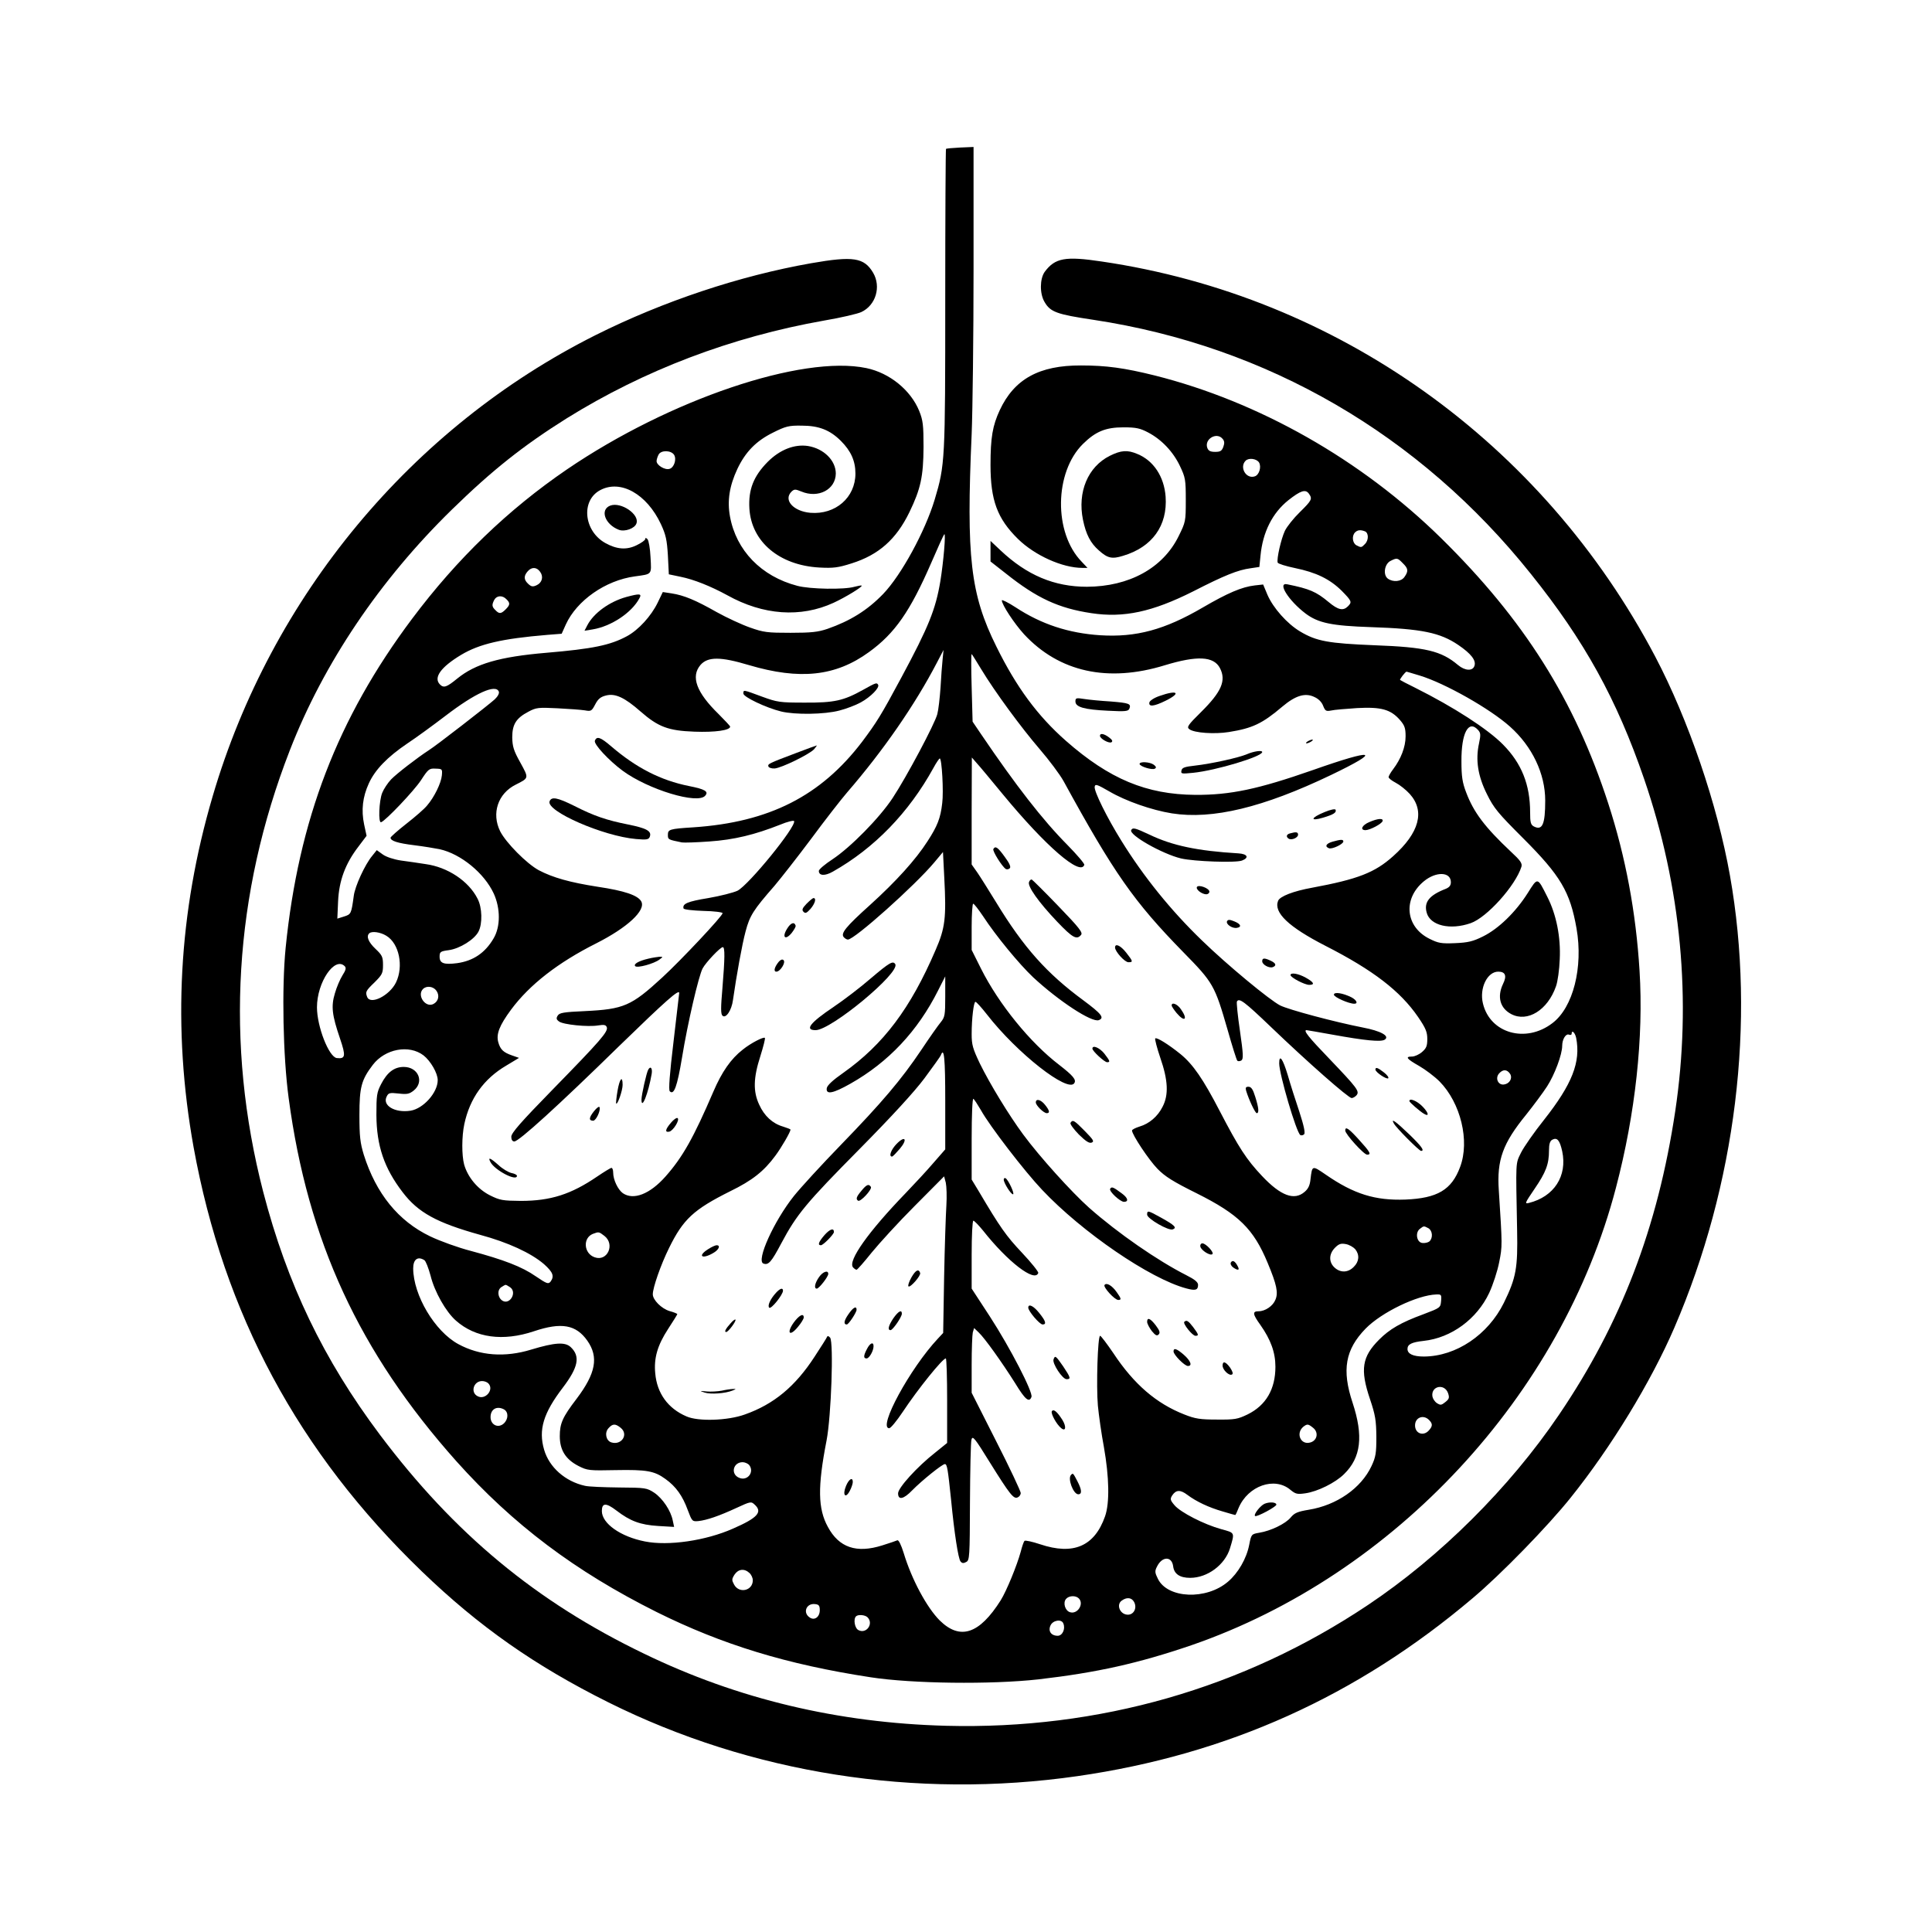 <?xml version="1.0" standalone="no"?>
<!DOCTYPE svg PUBLIC "-//W3C//DTD SVG 20010904//EN"
 "http://www.w3.org/TR/2001/REC-SVG-20010904/DTD/svg10.dtd">
<svg version="1.0" xmlns="http://www.w3.org/2000/svg"
 width="1024pt" height="1024pt" viewBox="0 0 1024 1024"
 preserveAspectRatio="xMidYMid meet">

<g transform="translate(0,1024) scale(0.1,-0.1)"
fill="#000000" stroke="none">
<path d="M5014 9451 c-2 -2 -4 -361 -4 -796 0 -858 -1 -879 -56 -1063 -51
-169 -177 -400 -273 -500 -84 -87 -175 -143 -295 -185 -50 -17 -86 -21 -196
-21 -122 0 -142 2 -215 28 -43 15 -123 52 -177 82 -111 63 -173 89 -239 99
l-46 7 -27 -56 c-35 -72 -102 -145 -163 -178 -89 -48 -181 -67 -428 -88 -247
-21 -375 -58 -472 -137 -55 -45 -71 -51 -91 -31 -36 36 4 92 112 157 97 58
216 86 457 106 l76 6 22 49 c58 127 210 234 366 255 93 13 88 7 83 101 -2 47
-10 90 -16 96 -8 8 -12 9 -12 1 0 -6 -21 -21 -46 -33 -53 -26 -105 -22 -166
12 -114 64 -130 225 -27 280 108 58 247 -20 322 -180 26 -56 32 -83 37 -166
l5 -100 62 -13 c70 -14 160 -50 248 -98 190 -106 389 -120 563 -40 61 28 155
85 149 91 -2 2 -19 -1 -38 -6 -53 -16 -236 -13 -303 5 -191 50 -324 187 -357
368 -15 83 -3 161 39 251 43 91 100 149 189 193 68 34 84 38 152 37 91 0 150
-23 208 -81 53 -53 77 -106 77 -173 0 -127 -106 -219 -239 -208 -90 8 -144 68
-100 112 15 14 20 14 52 1 90 -38 182 10 183 95 0 69 -63 132 -147 146 -72 11
-149 -19 -214 -84 -75 -76 -103 -147 -97 -248 11 -176 159 -300 370 -312 75
-4 100 -1 172 22 143 45 236 127 306 271 60 124 74 189 75 345 0 118 -3 142
-23 192 -45 110 -156 201 -280 227 -341 71 -1044 -167 -1587 -537 -312 -213
-582 -473 -821 -792 -395 -527 -602 -1067 -670 -1744 -21 -212 -14 -574 16
-796 101 -757 374 -1347 889 -1925 300 -335 629 -583 1061 -799 348 -173 690
-278 1135 -346 220 -34 638 -39 889 -11 311 36 530 85 811 181 1078 372 1963
1326 2250 2425 103 392 147 798 125 1150 -19 310 -74 604 -166 887 -178 548
-446 973 -885 1405 -423 416 -966 724 -1519 863 -161 40 -257 53 -390 53 -222
1 -354 -72 -431 -237 -38 -82 -49 -145 -49 -290 0 -188 36 -285 146 -393 89
-87 235 -153 341 -153 l27 0 -31 33 c-149 153 -145 474 7 624 67 66 120 88
215 88 67 0 88 -5 130 -27 71 -37 133 -102 169 -178 29 -61 31 -72 31 -181 0
-113 -1 -116 -38 -191 -83 -169 -262 -267 -486 -268 -173 0 -318 61 -458 193
l-53 50 0 -55 0 -54 83 -65 c162 -129 278 -183 452 -209 171 -26 323 7 538
115 168 86 238 114 305 123 l47 7 6 60 c12 125 63 226 148 294 65 51 90 59
108 35 20 -28 17 -35 -47 -98 -33 -32 -69 -77 -80 -100 -20 -43 -44 -148 -38
-168 2 -6 44 -19 92 -29 112 -23 184 -58 247 -120 54 -55 56 -60 33 -83 -25
-25 -52 -19 -102 23 -66 55 -101 70 -219 94 -55 12 6 -86 97 -155 67 -50 137
-65 347 -72 269 -9 366 -29 463 -95 66 -45 95 -81 85 -110 -9 -29 -50 -27 -87
4 -89 75 -171 95 -443 105 -244 10 -307 21 -394 73 -69 41 -143 125 -173 194
l-23 55 -45 -5 c-68 -8 -143 -40 -275 -117 -202 -118 -353 -159 -544 -147
-167 11 -311 58 -448 148 -40 26 -73 42 -73 37 0 -23 66 -123 118 -180 186
-200 444 -257 746 -164 171 52 259 48 292 -15 34 -66 9 -125 -100 -233 -71
-70 -77 -80 -62 -91 26 -20 134 -27 209 -15 126 20 178 45 284 135 70 59 121
74 169 51 23 -10 40 -28 47 -47 11 -27 15 -30 42 -25 16 4 78 9 138 13 127 7
178 -7 227 -63 25 -29 30 -43 30 -87 0 -56 -25 -120 -66 -174 -13 -17 -24 -36
-24 -42 0 -6 17 -19 38 -30 21 -11 54 -37 74 -59 82 -91 51 -206 -88 -330 -97
-87 -187 -122 -429 -167 -100 -18 -172 -46 -181 -70 -24 -62 56 -138 251 -238
253 -129 397 -240 491 -377 41 -60 49 -80 49 -117 0 -37 -5 -49 -28 -69 -15
-13 -39 -24 -53 -24 -38 0 -29 -12 38 -50 33 -19 82 -56 108 -82 112 -114 161
-315 109 -453 -45 -122 -121 -166 -290 -173 -160 -6 -273 29 -422 132 -73 50
-72 50 -81 -24 -3 -32 -12 -51 -31 -67 -55 -48 -127 -21 -226 84 -83 88 -123
150 -224 344 -88 170 -142 248 -208 302 -63 51 -127 91 -134 83 -3 -3 9 -50
27 -103 41 -118 45 -196 12 -259 -26 -52 -71 -90 -122 -105 -22 -7 -40 -16
-40 -21 0 -22 89 -156 135 -203 40 -41 83 -68 208 -130 222 -111 301 -188 376
-369 48 -115 57 -158 41 -195 -13 -33 -54 -61 -89 -61 -34 0 -32 -15 9 -72 55
-78 80 -146 80 -222 0 -119 -50 -205 -148 -253 -52 -25 -67 -28 -162 -27 -89
0 -115 4 -173 27 -148 58 -267 160 -376 325 -34 50 -66 92 -70 92 -13 0 -21
-267 -12 -370 5 -52 19 -151 32 -220 28 -159 31 -296 6 -367 -56 -159 -168
-207 -344 -148 -42 14 -79 22 -83 18 -4 -4 -13 -30 -20 -58 -20 -73 -75 -207
-106 -257 -113 -179 -215 -213 -323 -107 -69 69 -149 218 -191 357 -14 45 -27
71 -34 68 -6 -3 -42 -15 -80 -27 -136 -43 -229 -12 -288 98 -53 96 -55 212 -7
458 25 130 38 519 19 545 -7 8 -13 11 -16 5 -2 -6 -32 -53 -66 -105 -103 -159
-217 -253 -370 -307 -91 -33 -248 -38 -310 -10 -98 42 -156 123 -165 228 -8
81 12 149 68 235 27 41 49 77 49 79 0 2 -18 10 -41 16 -43 13 -89 59 -89 89 0
35 42 156 86 245 75 153 130 204 324 301 117 57 179 106 240 189 32 43 80 126
80 138 0 2 -18 9 -40 16 -55 16 -99 56 -126 116 -33 70 -31 142 6 257 16 51
27 94 24 97 -7 7 -75 -28 -117 -62 -63 -49 -111 -118 -156 -223 -105 -244
-162 -346 -253 -449 -83 -94 -170 -128 -227 -89 -26 19 -51 71 -51 109 0 14
-4 25 -9 25 -5 0 -39 -21 -76 -46 -138 -94 -246 -129 -405 -129 -96 1 -110 3
-164 30 -65 33 -117 96 -136 163 -13 49 -13 148 1 214 29 136 103 240 222 310
l68 41 -37 13 c-46 16 -62 31 -73 70 -12 43 6 89 68 173 98 132 248 249 451
351 166 84 264 175 239 222 -18 33 -90 57 -231 78 -147 23 -237 48 -313 88
-64 35 -173 145 -204 206 -47 95 -12 200 82 247 71 36 71 33 25 117 -36 64
-42 86 -43 134 0 69 21 102 86 136 41 22 52 23 154 18 61 -3 126 -8 145 -11
33 -6 36 -4 55 32 15 29 29 40 58 47 48 12 98 -11 182 -85 94 -82 147 -102
286 -107 109 -4 189 7 189 27 0 3 -28 33 -61 66 -118 115 -149 199 -96 261 39
44 106 44 256 -1 270 -80 460 -60 637 69 137 99 218 216 329 471 35 81 66 150
70 153 9 10 -4 -145 -21 -249 -25 -149 -62 -241 -206 -509 -110 -205 -132
-239 -209 -342 -219 -287 -492 -426 -894 -453 -127 -8 -135 -11 -135 -40 0
-25 1 -25 74 -40 11 -2 76 0 145 5 132 9 242 36 376 89 38 16 72 24 74 19 11
-30 -240 -338 -300 -369 -21 -10 -91 -28 -155 -39 -110 -18 -138 -30 -131 -55
2 -6 49 -11 105 -13 56 -1 102 -7 102 -12 0 -15 -221 -250 -320 -341 -164
-151 -204 -168 -409 -178 -114 -5 -136 -9 -145 -24 -9 -14 -7 -21 7 -31 22
-17 154 -30 207 -21 32 5 41 3 46 -9 9 -23 -33 -71 -287 -331 -169 -173 -219
-230 -219 -250 0 -16 6 -25 16 -25 24 0 231 188 558 508 246 239 316 301 316
279 0 -2 -14 -118 -30 -257 -21 -174 -27 -257 -20 -264 22 -22 39 23 65 179
30 184 88 432 109 472 17 32 94 113 107 113 12 0 11 -59 -2 -218 -9 -103 -9
-136 0 -145 18 -18 49 28 56 83 19 132 48 294 67 364 22 83 41 113 153 241 33
39 121 151 195 250 73 99 159 209 190 245 192 222 360 465 476 688 l35 67 -5
-50 c-3 -27 -8 -95 -11 -150 -4 -55 -11 -118 -17 -140 -13 -51 -163 -333 -237
-445 -70 -106 -223 -261 -318 -324 -40 -26 -73 -54 -73 -62 0 -26 32 -28 74
-4 220 124 403 313 533 549 15 28 31 51 34 51 11 0 21 -177 13 -237 -9 -80
-26 -122 -78 -202 -62 -97 -167 -213 -304 -337 -130 -117 -157 -151 -140 -171
6 -7 16 -13 22 -13 35 0 356 287 458 409 l46 55 7 -138 c11 -210 5 -264 -46
-381 -133 -310 -277 -501 -489 -651 -56 -39 -86 -67 -88 -82 -5 -35 33 -28
125 24 202 114 357 279 465 494 l38 75 0 -107 c0 -97 -2 -109 -23 -135 -13
-15 -60 -82 -104 -148 -106 -158 -209 -279 -428 -505 -99 -102 -210 -223 -247
-269 -106 -133 -201 -343 -162 -358 27 -10 42 7 95 107 82 154 131 213 415
500 170 172 291 304 344 375 45 61 85 116 87 123 17 44 23 -17 23 -244 l0
-256 -62 -71 c-34 -40 -101 -112 -149 -162 -197 -204 -306 -358 -278 -392 6
-7 15 -13 19 -13 4 0 40 41 80 91 40 49 142 161 228 247 l156 157 9 -34 c4
-19 6 -73 3 -120 -3 -47 -9 -219 -12 -381 l-5 -295 -28 -30 c-148 -158 -320
-475 -258 -475 8 0 40 39 72 87 81 122 211 283 228 283 4 0 7 -101 7 -224 l0
-224 -63 -51 c-97 -76 -197 -187 -197 -216 0 -38 30 -31 75 16 50 51 159 139
173 139 12 0 16 -27 33 -190 17 -176 38 -312 50 -326 8 -10 16 -11 30 -3 18 9
19 26 20 317 1 169 4 318 8 332 6 22 17 9 96 -119 109 -175 127 -196 148 -188
10 4 17 14 17 24 0 9 -58 133 -130 274 l-130 257 0 149 c0 81 3 158 6 171 l7
23 24 -23 c32 -30 124 -159 194 -270 53 -87 74 -104 86 -72 9 24 -112 259
-221 427 l-96 147 0 180 c0 102 4 180 9 180 5 0 28 -24 51 -52 131 -166 275
-277 293 -225 2 6 -37 55 -87 108 -83 88 -115 133 -229 326 l-37 61 0 217 c0
126 4 214 9 211 5 -3 23 -31 40 -60 47 -85 232 -325 324 -422 212 -225 573
-472 765 -523 48 -13 62 -9 62 19 0 14 -18 29 -62 51 -152 77 -362 222 -516
358 -92 82 -262 270 -349 388 -76 103 -176 267 -230 377 -37 78 -43 98 -43
155 0 84 11 171 20 171 5 0 32 -30 61 -67 160 -206 430 -417 463 -364 12 18
-7 40 -79 96 -155 118 -321 323 -415 510 l-50 100 0 123 c0 67 4 122 8 122 5
0 28 -30 53 -67 68 -104 190 -252 265 -323 136 -126 311 -241 348 -227 31 12
15 33 -82 105 -193 142 -316 279 -462 519 -40 65 -85 137 -101 160 l-29 41 0
284 1 283 27 -31 c15 -16 77 -91 138 -165 227 -275 411 -434 431 -373 2 6 -38
53 -89 105 -132 133 -274 316 -459 589 l-44 65 -5 182 c-3 100 -3 179 0 176 3
-2 25 -38 50 -79 73 -121 213 -311 310 -424 50 -58 107 -134 127 -170 267
-488 373 -639 634 -906 160 -163 167 -175 236 -414 24 -85 47 -158 51 -162 4
-4 13 -3 21 1 12 8 11 32 -7 157 -12 81 -19 151 -16 156 12 20 39 0 180 -135
196 -188 411 -377 428 -377 7 0 19 7 26 15 17 21 4 38 -144 193 -111 115 -140
152 -121 152 3 0 65 -11 138 -24 171 -31 258 -40 277 -26 27 19 -22 46 -117
64 -148 29 -392 94 -438 117 -55 28 -279 213 -414 344 -165 159 -310 339 -427
528 -76 122 -146 263 -142 287 3 16 12 13 78 -25 87 -51 225 -99 331 -116 215
-34 484 31 843 203 275 132 235 143 -97 26 -289 -101 -436 -132 -622 -131
-259 2 -455 84 -685 286 -151 133 -263 285 -369 500 -138 278 -160 474 -131
1127 5 124 10 517 10 873 l0 648 -71 -3 c-39 -2 -72 -5 -75 -7z m1466 -1537
c10 -11 11 -23 4 -42 -8 -22 -16 -27 -43 -27 -25 0 -36 5 -42 21 -17 47 50 86
81 48z m-2907 -85 c14 -23 0 -67 -24 -74 -24 -8 -69 19 -69 41 0 8 5 24 11 35
13 24 66 23 82 -2z m3100 -40 c14 -23 1 -67 -23 -74 -46 -15 -82 49 -48 83 17
17 58 11 71 -9z m561 -365 c21 -8 21 -48 0 -68 -18 -19 -20 -19 -45 -6 -21 12
-25 50 -7 68 13 13 28 15 52 6z m201 -169 c29 -28 31 -42 9 -73 -17 -25 -60
-29 -88 -9 -27 20 -18 78 14 94 34 17 37 17 65 -12z m-4572 -46 c19 -26 10
-58 -19 -71 -19 -9 -28 -8 -44 7 -24 22 -25 42 -3 67 21 24 48 23 66 -3z
m-179 -145 c21 -20 20 -30 -4 -54 -24 -24 -34 -25 -54 -4 -19 18 -20 28 -6 55
13 23 43 25 64 3z m4842 -405 c134 -41 372 -176 477 -270 118 -105 187 -250
187 -392 0 -127 -15 -161 -61 -137 -16 9 -19 22 -19 74 0 147 -45 260 -144
360 -81 82 -260 198 -466 301 -41 20 -77 39 -79 41 -4 3 28 44 34 44 2 0 34
-10 71 -21z m-4882 -85 c3 -9 -5 -25 -22 -41 -33 -30 -311 -246 -350 -270 -60
-39 -169 -123 -199 -154 -18 -19 -39 -51 -47 -71 -17 -41 -22 -162 -6 -156 24
8 174 166 211 222 39 60 44 64 78 62 35 -1 36 -2 33 -36 -4 -41 -40 -115 -78
-159 -14 -18 -64 -61 -110 -97 -46 -36 -84 -70 -84 -74 0 -17 37 -29 126 -40
49 -6 109 -16 134 -21 113 -25 237 -127 287 -235 36 -79 36 -176 -1 -238 -45
-77 -108 -119 -193 -131 -70 -9 -93 -1 -93 34 0 26 4 29 49 35 58 8 135 56
157 98 22 42 20 128 -5 175 -47 93 -158 167 -275 183 -36 6 -95 14 -131 19
-39 6 -78 19 -96 32 l-32 23 -24 -30 c-38 -45 -92 -162 -98 -213 -13 -95 -14
-97 -52 -109 l-35 -11 4 92 c5 109 38 199 108 290 l43 57 -13 60 c-16 76 -8
146 25 218 33 72 97 139 205 212 47 31 137 97 200 145 159 122 268 171 284
129z m5190 -203 c14 -16 15 -25 5 -72 -19 -87 -6 -172 42 -268 37 -75 58 -100
193 -235 197 -197 248 -283 282 -477 36 -206 -18 -419 -128 -502 -141 -108
-330 -54 -368 104 -20 81 23 169 81 169 38 0 47 -22 25 -66 -32 -68 -15 -128
44 -159 86 -45 193 21 237 147 9 24 18 88 20 143 6 118 -18 238 -66 332 -53
105 -50 105 -104 19 -64 -101 -155 -189 -236 -229 -54 -27 -80 -33 -149 -36
-73 -3 -89 0 -135 23 -128 63 -143 212 -30 305 64 53 143 51 143 -5 0 -17 -8
-27 -27 -35 -88 -34 -117 -71 -101 -127 19 -68 124 -93 233 -55 86 30 237 198
269 299 5 18 -5 33 -56 80 -138 130 -197 208 -237 314 -20 52 -25 84 -25 165
-1 149 37 222 88 166z m-5786 -1091 c68 -41 92 -162 51 -247 -34 -70 -136
-121 -153 -77 -10 26 -8 32 39 77 41 41 45 49 45 92 0 43 -4 52 -40 86 -37 35
-50 66 -33 82 13 13 59 7 91 -13z m-221 -161 c9 -9 6 -21 -12 -49 -13 -21 -31
-63 -40 -95 -21 -69 -15 -116 27 -239 32 -94 29 -109 -17 -104 -42 6 -105 167
-105 269 0 133 94 271 147 218z m486 -130 c18 -25 11 -56 -15 -70 -42 -23 -90
45 -56 79 19 19 55 14 71 -9z m6041 -250 c25 -128 -21 -245 -170 -434 -52 -65
-107 -144 -122 -174 -30 -62 -28 -36 -21 -411 4 -201 -5 -252 -70 -385 -84
-170 -253 -284 -424 -285 -57 0 -87 14 -87 40 0 25 22 36 86 43 147 16 282
116 347 254 20 43 44 116 53 163 17 85 17 86 -2 381 -11 161 21 249 145 401
39 49 89 116 111 150 40 62 80 169 80 215 0 34 19 66 36 59 8 -3 14 -1 14 4 0
24 18 7 24 -21z m-6109 -93 c37 -29 75 -94 75 -131 0 -66 -76 -151 -144 -162
-83 -13 -152 28 -126 76 9 19 17 20 63 15 44 -5 56 -3 80 16 57 46 24 125 -53
125 -51 0 -88 -29 -120 -91 -23 -44 -25 -60 -25 -164 1 -163 41 -281 139 -409
82 -108 181 -162 411 -226 148 -40 269 -96 338 -155 48 -43 56 -64 35 -93 -12
-14 -19 -12 -78 28 -73 51 -170 88 -345 135 -66 17 -163 52 -215 77 -169 81
-287 227 -352 433 -19 63 -23 96 -23 210 0 147 10 186 71 266 65 85 192 109
269 50z m5759 -98 c14 -23 -3 -52 -32 -56 -32 -5 -49 34 -26 59 21 23 42 21
58 -3z m276 -410 c28 -131 -43 -241 -177 -274 -23 -6 -21 -1 30 74 61 89 77
132 77 204 0 34 5 50 17 57 26 14 40 -2 53 -61z m-709 -408 c22 -13 25 -52 5
-70 -8 -6 -25 -10 -38 -8 -30 4 -38 56 -12 75 21 16 20 16 45 3z m-4367 -41
c57 -45 15 -137 -52 -113 -58 20 -64 102 -10 124 32 12 32 12 62 -11z m3979
-70 c24 -30 21 -66 -8 -94 -30 -31 -71 -32 -102 -3 -31 29 -30 72 3 105 20 20
31 24 57 19 18 -3 40 -16 50 -27z m-4934 -58 c8 -5 22 -42 33 -82 21 -86 82
-193 135 -239 103 -91 249 -111 413 -56 146 49 223 35 283 -50 61 -87 45 -173
-57 -308 -75 -98 -89 -131 -89 -198 0 -74 31 -123 99 -158 47 -24 56 -25 197
-22 164 3 205 -4 264 -47 56 -40 91 -90 118 -164 23 -61 24 -62 57 -59 45 5
109 27 200 69 76 35 79 36 98 18 43 -39 16 -70 -115 -127 -144 -64 -343 -93
-467 -68 -128 25 -228 95 -228 161 0 44 22 45 77 3 73 -56 126 -76 221 -82
l85 -5 -7 33 c-10 53 -54 118 -98 148 -40 26 -46 27 -187 28 -80 1 -162 4
-181 9 -104 23 -189 98 -216 191 -31 106 -4 194 99 329 82 108 94 166 42 215
-30 28 -83 25 -209 -13 -140 -43 -273 -33 -387 29 -125 68 -238 259 -239 401
0 48 24 66 59 44z m455 -144 c38 -27 -2 -95 -41 -71 -25 16 -29 55 -7 71 10 7
21 13 24 13 3 0 14 -6 24 -13z m4934 -73 c-3 -35 -4 -36 -94 -70 -120 -44
-179 -79 -234 -134 -91 -91 -102 -158 -49 -315 29 -86 33 -114 34 -200 0 -87
-3 -107 -26 -156 -55 -117 -184 -207 -332 -231 -60 -10 -76 -17 -96 -41 -27
-33 -105 -71 -167 -81 -41 -7 -42 -8 -53 -64 -14 -73 -59 -150 -112 -195 -115
-99 -321 -90 -372 15 -16 32 -17 41 -5 64 27 56 79 57 86 2 5 -41 36 -61 90
-61 92 0 184 69 211 156 26 86 27 82 -46 102 -91 25 -216 89 -248 127 -23 27
-24 33 -12 52 20 30 43 31 80 3 48 -36 114 -67 187 -88 36 -11 66 -19 67 -19
2 0 10 17 18 38 50 117 191 167 275 95 27 -22 36 -24 78 -18 65 9 160 56 206
102 90 88 103 202 45 378 -58 174 -39 282 69 393 84 86 274 178 375 181 26 1
28 -1 25 -35z m-5050 -436 c33 -33 -16 -91 -57 -68 -39 20 -21 80 24 80 12 0
26 -5 33 -12z m5087 -52 c8 -24 6 -31 -14 -47 -21 -17 -26 -18 -45 -6 -12 8
-22 24 -24 36 -8 55 64 70 83 17z m-5004 -86 c25 -14 24 -52 -1 -75 -30 -27
-70 -7 -70 34 0 42 33 61 71 41z m4903 -56 c20 -20 20 -33 -1 -56 -29 -32 -73
-16 -73 27 0 42 44 59 74 29z m-4284 -42 c43 -35 4 -94 -50 -77 -28 9 -37 51
-15 75 22 25 37 25 65 2z m3670 0 c31 -25 21 -69 -17 -78 -50 -13 -76 50 -35
84 21 16 26 15 52 -6z m-2990 -196 c31 -38 -9 -89 -54 -68 -45 20 -30 82 20
82 12 0 27 -7 34 -14z m2 -573 c10 -9 18 -26 18 -39 0 -55 -72 -72 -99 -23
-13 24 -13 29 2 53 20 30 52 34 79 9z m1746 -135 c29 -29 -7 -86 -47 -73 -26
8 -38 50 -21 70 15 18 51 20 68 3z m293 -19 c18 -34 -4 -71 -38 -67 -38 4 -57
53 -28 74 27 20 53 17 66 -7z m-1666 -43 c0 -36 -27 -56 -52 -40 -40 25 -20
77 26 72 21 -2 26 -8 26 -32z m253 -38 c34 -34 -6 -90 -48 -68 -20 10 -28 58
-13 73 11 11 48 8 61 -5z m1038 -33 c12 -29 -5 -65 -30 -65 -35 0 -52 25 -38
55 13 28 59 35 68 10z"/>
<path d="M6703 2270 c-22 -9 -60 -57 -51 -65 7 -8 113 49 113 60 0 13 -35 16
-62 5z"/>
<path d="M4300 8845 c-381 -67 -785 -202 -1143 -381 -975 -489 -1719 -1384
-2030 -2445 -181 -615 -214 -1230 -101 -1859 160 -882 555 -1618 1210 -2249
304 -293 600 -500 989 -694 757 -377 1628 -514 2485 -391 794 114 1481 423
2095 943 150 126 398 381 519 532 216 269 427 616 550 901 327 758 433 1622
295 2398 -67 377 -220 825 -396 1160 -598 1135 -1683 1910 -2934 2094 -193 29
-247 19 -302 -55 -26 -37 -27 -115 -1 -159 31 -54 65 -66 259 -95 920 -139
1729 -608 2319 -1347 284 -354 455 -664 600 -1086 197 -574 253 -1174 165
-1762 -93 -618 -287 -1124 -617 -1610 -262 -386 -629 -751 -1012 -1007 -661
-442 -1427 -661 -2235 -640 -573 15 -1106 142 -1601 382 -573 276 -1006 636
-1400 1160 -300 400 -492 800 -619 1288 -203 786 -155 1579 141 2340 179 461
477 903 860 1277 213 208 377 338 608 483 410 255 872 431 1364 518 89 15 178
36 197 45 77 36 106 134 63 208 -48 81 -105 90 -328 51z"/>
<path d="M5882 7824 c-116 -58 -172 -192 -142 -339 16 -78 40 -124 85 -163 46
-41 69 -46 127 -28 155 46 237 160 226 314 -8 106 -64 191 -150 226 -52 22
-86 20 -146 -10z"/>
<path d="M3234 7560 c-56 -22 -27 -100 46 -128 31 -12 84 7 93 33 19 48 -82
117 -139 95z"/>
<path d="M3320 7076 c-90 -25 -173 -85 -207 -150 l-15 -29 43 7 c98 16 207 88
248 165 14 25 2 26 -69 7z"/>
<path d="M4575 6584 c-104 -58 -153 -69 -310 -68 -132 0 -145 2 -227 32 -100
37 -98 37 -98 16 0 -18 119 -75 200 -95 74 -18 230 -16 309 5 35 9 86 28 113
43 53 29 102 79 92 94 -7 12 -11 11 -79 -27z"/>
<path d="M6145 6551 c-29 -10 -51 -25 -53 -34 -5 -25 25 -21 86 9 85 42 63 59
-33 25z"/>
<path d="M5700 6522 c0 -30 48 -43 172 -49 94 -5 108 -3 114 11 10 26 -1 30
-99 38 -51 3 -113 9 -139 13 -44 7 -48 6 -48 -13z"/>
<path d="M5830 6340 c0 -15 48 -42 61 -34 8 5 4 13 -12 25 -26 20 -49 25 -49
9z"/>
<path d="M3153 6314 c-7 -18 73 -104 147 -159 136 -100 399 -180 438 -132 19
22 -1 34 -87 51 -149 30 -278 96 -410 209 -58 50 -78 57 -88 31z"/>
<path d="M6930 6310 c-8 -5 -10 -10 -5 -10 6 0 17 5 25 10 8 5 11 10 5 10 -5
0 -17 -5 -25 -10z"/>
<path d="M4220 6249 c-148 -56 -152 -58 -147 -72 2 -6 17 -11 33 -10 37 3 184
75 209 102 10 12 16 21 14 20 -2 0 -51 -18 -109 -40z"/>
<path d="M6610 6243 c-44 -19 -189 -51 -277 -61 -55 -6 -68 -11 -71 -26 -4
-18 1 -18 62 -12 120 12 366 86 366 110 0 11 -45 4 -80 -11z"/>
<path d="M6040 6191 c0 -13 67 -34 81 -25 9 5 7 11 -6 21 -21 15 -75 18 -75 4z"/>
<path d="M2913 5993 c-20 -52 284 -185 458 -200 57 -5 67 -3 73 12 11 30 -16
45 -115 65 -115 23 -180 45 -286 99 -89 44 -120 50 -130 24z"/>
<path d="M7021 5936 c-74 -30 -80 -51 -9 -30 57 17 72 27 67 42 -2 6 -27 1
-58 -12z"/>
<path d="M7258 5883 c-39 -16 -52 -43 -20 -43 24 1 85 33 90 48 5 16 -24 15
-70 -5z"/>
<path d="M5996 5841 c-16 -25 164 -127 264 -151 70 -16 290 -24 323 -11 39 15
29 35 -19 38 -217 13 -350 41 -471 99 -77 36 -89 39 -97 25z"/>
<path d="M6838 5823 c-20 -5 -23 -18 -8 -28 16 -10 50 5 50 21 0 14 -10 16
-42 7z"/>
<path d="M7063 5779 c-35 -10 -43 -26 -19 -35 17 -6 76 22 76 36 0 12 -14 11
-57 -1z"/>
<path d="M5265 5740 c-6 -10 46 -93 66 -106 6 -3 15 -2 21 4 7 7 -1 26 -27 61
-37 51 -49 59 -60 41z"/>
<path d="M5454 5565 c-9 -22 50 -106 149 -210 82 -86 104 -98 127 -70 10 12
-9 37 -120 152 -73 76 -137 139 -141 141 -5 2 -12 -4 -15 -13z"/>
<path d="M6344 5539 c-7 -13 25 -38 49 -39 9 0 17 6 17 14 0 18 -57 39 -66 25z"/>
<path d="M4275 5450 c-23 -24 -26 -33 -16 -43 10 -10 17 -6 37 16 24 28 32 57
16 57 -5 0 -21 -14 -37 -30z"/>
<path d="M6504 5358 c-9 -15 26 -40 51 -36 28 4 22 21 -14 35 -22 9 -32 10
-37 1z"/>
<path d="M4172 5318 c-29 -46 -10 -64 24 -23 13 17 23 34 21 39 -7 22 -26 15
-45 -16z"/>
<path d="M5910 5218 c0 -21 51 -78 71 -78 26 0 24 5 -12 51 -30 38 -59 51 -59
27z"/>
<path d="M3437 5159 c-52 -12 -81 -29 -70 -40 11 -11 99 13 128 35 20 15 20
15 0 15 -11 -1 -37 -5 -58 -10z"/>
<path d="M4128 5143 c-23 -28 -30 -53 -13 -53 20 0 51 48 38 61 -6 6 -15 3
-25 -8z"/>
<path d="M6690 5145 c0 -18 37 -38 56 -31 21 8 17 21 -11 34 -34 16 -45 15
-45 -3z"/>
<path d="M4616 5055 c-54 -47 -143 -115 -198 -152 -125 -84 -155 -123 -95
-123 82 0 450 305 422 350 -12 19 -30 9 -129 -75z"/>
<path d="M6840 5072 c0 -13 75 -52 99 -52 32 0 25 14 -18 38 -39 22 -81 29
-81 14z"/>
<path d="M7070 4968 c0 -13 79 -48 108 -48 21 0 13 19 -15 34 -46 23 -93 30
-93 14z"/>
<path d="M6210 4911 c0 -5 12 -23 26 -40 43 -51 62 -35 23 20 -19 28 -49 39
-49 20z"/>
<path d="M5790 4682 c0 -13 64 -72 78 -72 18 0 15 7 -15 46 -25 31 -63 47 -63
26z"/>
<path d="M6780 4604 c0 -57 91 -367 112 -380 5 -3 14 -2 20 4 7 7 -1 45 -25
119 -20 59 -48 147 -62 196 -26 86 -45 112 -45 61z"/>
<path d="M3436 4571 c-9 -14 -36 -134 -36 -159 0 -58 36 32 54 136 5 30 -6 44
-18 23z"/>
<path d="M7290 4571 c0 -14 60 -54 68 -46 4 4 -6 18 -23 31 -32 25 -45 30 -45
15z"/>
<path d="M3273 4458 c-6 -35 -9 -65 -7 -67 7 -8 34 69 34 99 0 52 -16 33 -27
-32z"/>
<path d="M6605 4458 c15 -49 48 -118 56 -118 13 0 11 27 -8 87 -12 39 -21 53
-36 53 -14 0 -17 -5 -12 -22z"/>
<path d="M5490 4397 c0 -16 42 -57 58 -57 18 0 15 14 -9 44 -22 28 -49 35 -49
13z"/>
<path d="M7470 4404 c0 -6 55 -54 77 -67 30 -18 25 5 -7 38 -29 30 -70 47 -70
29z"/>
<path d="M3148 4350 c-27 -34 -28 -50 -4 -50 15 0 40 53 34 71 -2 7 -15 -2
-30 -21z"/>
<path d="M3556 4289 c-30 -35 -33 -52 -9 -47 21 4 58 64 44 72 -5 3 -21 -8
-35 -25z"/>
<path d="M5674 4289 c-4 -6 16 -33 44 -62 37 -36 55 -48 68 -43 15 6 9 15 -36
61 -57 58 -64 62 -76 44z"/>
<path d="M7388 4285 c13 -24 134 -145 144 -145 20 0 3 24 -62 87 -74 71 -100
89 -82 58z"/>
<path d="M7130 4248 c0 -19 99 -128 116 -128 24 0 16 14 -42 78 -55 61 -74 74
-74 50z"/>
<path d="M4752 4177 c-29 -30 -43 -67 -24 -67 4 0 22 19 41 41 43 51 29 73
-17 26z"/>
<path d="M2600 4080 c23 -43 140 -104 140 -72 0 5 -13 12 -30 15 -16 4 -47 22
-68 42 -44 39 -58 44 -42 15z"/>
<path d="M5320 3988 c0 -18 38 -78 49 -78 11 0 -24 76 -39 85 -5 3 -10 0 -10
-7z"/>
<path d="M4566 3929 c-27 -32 -31 -44 -18 -53 13 -8 75 60 68 73 -11 18 -23
13 -50 -20z"/>
<path d="M5884 3939 c-7 -13 52 -68 73 -69 26 0 22 20 -9 43 -48 36 -56 39
-64 26z"/>
<path d="M6080 3802 c0 -21 114 -87 136 -78 23 9 10 22 -60 61 -72 40 -76 41
-76 17z"/>
<path d="M4371 3695 c-32 -37 -39 -55 -20 -55 12 0 69 58 69 70 0 23 -21 16
-49 -15z"/>
<path d="M6362 3633 c4 -20 53 -51 64 -40 10 9 -35 57 -53 57 -8 0 -13 -8 -11
-17z"/>
<path d="M3753 3619 c-57 -36 -33 -55 26 -21 31 17 42 42 19 42 -7 0 -28 -10
-45 -21z"/>
<path d="M6524 3549 c-4 -7 1 -18 11 -26 27 -19 37 -16 25 6 -14 27 -27 34
-36 20z"/>
<path d="M4831 3470 c-13 -23 -20 -44 -16 -48 9 -9 67 57 62 71 -8 24 -24 15
-46 -23z"/>
<path d="M4341 3471 c-22 -31 -28 -61 -12 -61 12 0 61 63 61 78 0 22 -29 12
-49 -17z"/>
<path d="M5854 3429 c-7 -12 54 -79 73 -79 18 0 16 7 -8 41 -25 36 -55 53 -65
38z"/>
<path d="M4113 3388 c-31 -34 -46 -69 -36 -79 10 -10 73 69 73 90 0 17 -15 13
-37 -11z"/>
<path d="M5450 3309 c0 -18 60 -89 76 -89 22 0 17 18 -18 61 -30 38 -58 51
-58 28z"/>
<path d="M4496 3273 c-23 -33 -26 -53 -8 -53 10 0 52 64 52 78 0 23 -19 12
-44 -25z"/>
<path d="M4735 3253 c-26 -39 -32 -63 -15 -63 12 0 60 70 60 87 0 24 -19 13
-45 -24z"/>
<path d="M4206 3229 c-39 -56 -20 -75 23 -22 17 20 31 43 31 50 0 25 -25 12
-54 -28z"/>
<path d="M3873 3227 c-27 -30 -36 -47 -24 -47 11 0 55 59 49 66 -3 2 -14 -6
-25 -19z"/>
<path d="M6080 3233 c1 -10 12 -31 25 -48 19 -23 27 -27 36 -18 9 9 6 20 -15
48 -29 38 -46 45 -46 18z"/>
<path d="M6277 3234 c-9 -9 43 -74 59 -74 19 0 18 6 -12 46 -26 34 -35 39 -47
28z"/>
<path d="M4595 3090 c-19 -36 -19 -50 -2 -50 14 0 37 40 37 65 0 25 -19 17
-35 -15z"/>
<path d="M6220 3077 c0 -18 59 -77 76 -77 25 0 15 27 -21 59 -38 33 -55 39
-55 18z"/>
<path d="M5584 3035 c-8 -21 47 -105 69 -105 24 0 22 8 -18 68 -39 56 -43 60
-51 37z"/>
<path d="M6480 3002 c0 -23 35 -56 50 -47 7 4 3 16 -10 36 -24 33 -40 37 -40
11z"/>
<path d="M3825 2869 c-22 -4 -58 -6 -80 -4 -38 4 -39 4 -10 -6 31 -10 109 -5
148 11 20 8 20 9 2 8 -11 0 -38 -4 -60 -9z"/>
<path d="M5575 2760 c-7 -11 25 -70 49 -89 25 -21 29 7 7 43 -28 44 -47 60
-56 46z"/>
<path d="M5677 2423 c-20 -19 12 -103 38 -103 21 0 19 24 -5 70 -22 42 -23 44
-33 33z"/>
<path d="M4484 2364 c-20 -48 -3 -70 20 -26 9 17 16 38 16 47 0 28 -21 16 -36
-21z"/>
</g>
</svg>
